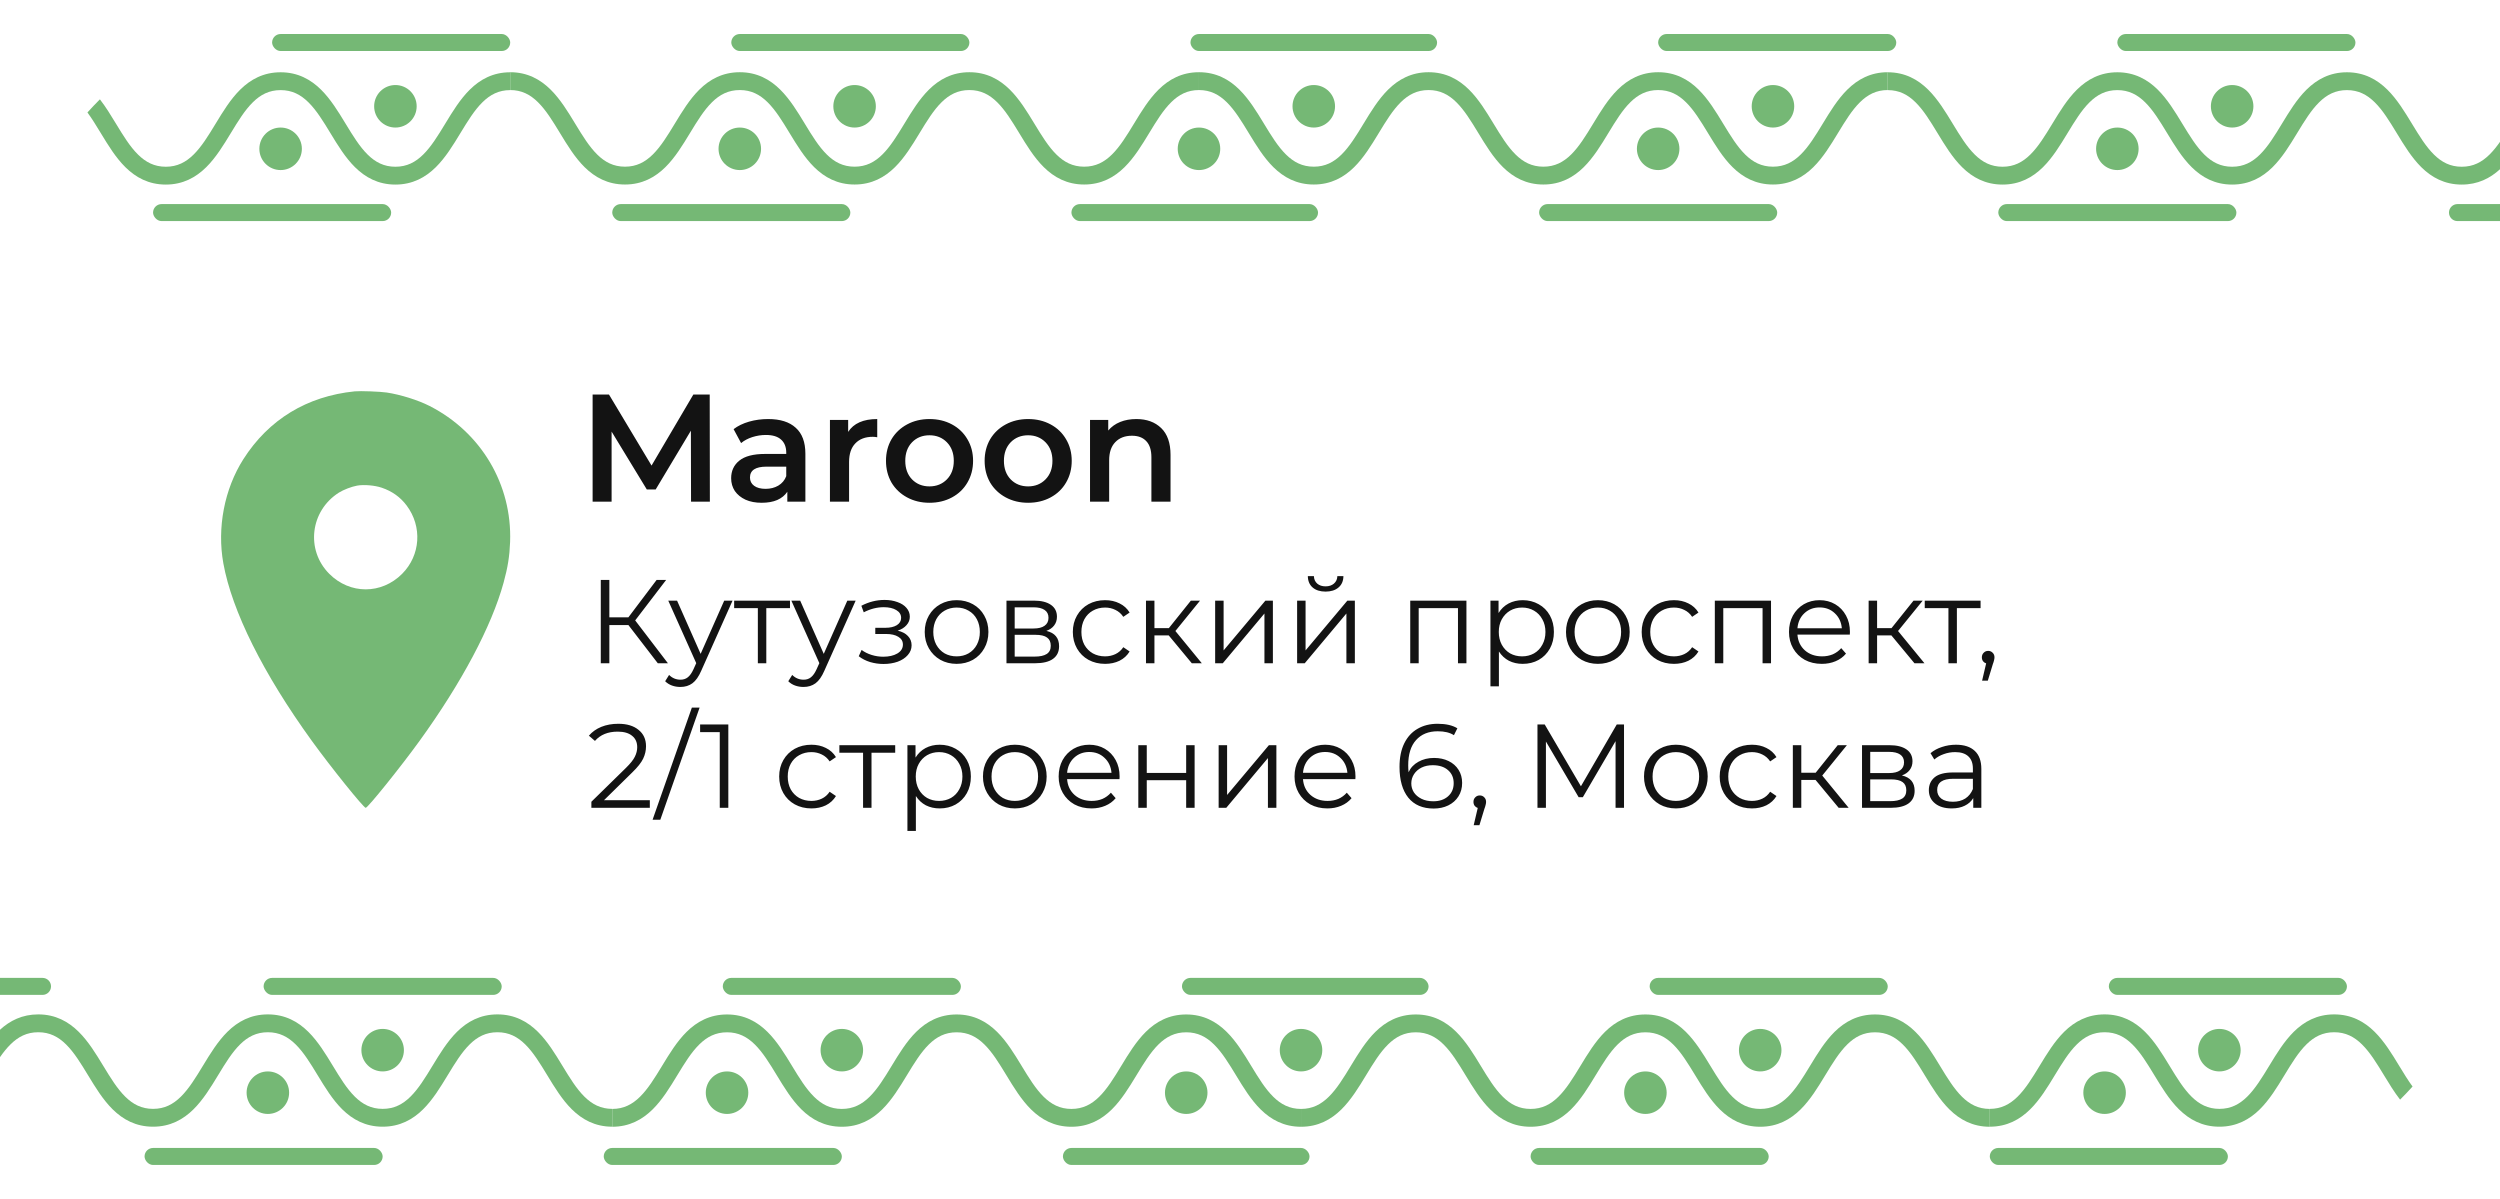 <svg width="294" height="141" viewBox="0 0 294 141" fill="none" xmlns="http://www.w3.org/2000/svg">
<g filter="url(#filter0_b_1011_61355)">
<path d="M0 40C0 17.909 17.909 0 40 0H294V101C294 123.091 276.091 141 254 141H0V40Z" fill="white" fill-opacity="0.9"/>
</g>
<path fill-rule="evenodd" clip-rule="evenodd" d="M41.723 46.022C36.095 46.595 31.604 49.327 28.628 53.988C26.388 57.496 25.508 62.075 26.268 66.264C27.284 71.865 30.945 79.208 36.67 87.124C38.894 90.198 42.757 95 43.006 95C43.256 95 47.119 90.198 49.343 87.124C54.293 80.278 57.808 73.662 59.219 68.532C59.715 66.727 59.927 65.405 59.988 63.734C60.234 56.991 56.585 50.83 50.515 47.741C49.164 47.053 47.108 46.408 45.484 46.161C44.728 46.046 42.35 45.958 41.723 46.022ZM44.889 57.353C46.113 57.768 47.08 58.459 47.822 59.449C49.679 61.926 49.457 65.305 47.293 67.479C44.867 69.918 41.146 69.918 38.72 67.479C35.93 64.675 36.478 60.073 39.858 57.929C40.379 57.599 41.347 57.227 41.991 57.11C42.785 56.966 44.061 57.073 44.889 57.353Z" fill="#75B875"/>
<path d="M73.9 73.506H71.66V78H70.652V68.2H71.66V72.596H73.9L77.218 68.2H78.338L74.698 72.96L78.548 78H77.358L73.9 73.506ZM86.147 70.636L82.465 78.882C82.166 79.573 81.821 80.063 81.429 80.352C81.037 80.641 80.565 80.786 80.015 80.786C79.66 80.786 79.329 80.73 79.021 80.618C78.713 80.506 78.447 80.338 78.223 80.114L78.685 79.372C79.058 79.745 79.506 79.932 80.029 79.932C80.365 79.932 80.649 79.839 80.883 79.652C81.125 79.465 81.349 79.148 81.555 78.7L81.877 77.986L78.587 70.636H79.623L82.395 76.894L85.167 70.636H86.147ZM92.903 71.518H90.117V78H89.123V71.518H86.337V70.636H92.903V71.518ZM100.625 70.636L96.943 78.882C96.644 79.573 96.299 80.063 95.907 80.352C95.515 80.641 95.044 80.786 94.493 80.786C94.138 80.786 93.807 80.73 93.499 80.618C93.191 80.506 92.925 80.338 92.701 80.114L93.163 79.372C93.537 79.745 93.984 79.932 94.507 79.932C94.843 79.932 95.128 79.839 95.361 79.652C95.604 79.465 95.828 79.148 96.033 78.7L96.355 77.986L93.065 70.636H94.101L96.873 76.894L99.645 70.636H100.625ZM105.566 74.164C106.089 74.285 106.49 74.495 106.77 74.794C107.06 75.093 107.204 75.457 107.204 75.886C107.204 76.315 107.055 76.698 106.756 77.034C106.467 77.37 106.07 77.631 105.566 77.818C105.062 77.995 104.507 78.084 103.9 78.084C103.368 78.084 102.846 78.009 102.332 77.86C101.819 77.701 101.371 77.473 100.988 77.174L101.324 76.432C101.66 76.684 102.052 76.88 102.5 77.02C102.948 77.16 103.401 77.23 103.858 77.23C104.54 77.23 105.095 77.104 105.524 76.852C105.963 76.591 106.182 76.241 106.182 75.802C106.182 75.41 106.005 75.107 105.65 74.892C105.296 74.668 104.81 74.556 104.194 74.556H102.934V73.828H104.138C104.689 73.828 105.132 73.725 105.468 73.52C105.804 73.305 105.972 73.021 105.972 72.666C105.972 72.274 105.781 71.966 105.398 71.742C105.025 71.518 104.535 71.406 103.928 71.406C103.135 71.406 102.351 71.607 101.576 72.008L101.296 71.238C102.174 70.781 103.084 70.552 104.026 70.552C104.586 70.552 105.09 70.636 105.538 70.804C105.996 70.963 106.35 71.191 106.602 71.49C106.864 71.789 106.994 72.134 106.994 72.526C106.994 72.899 106.864 73.231 106.602 73.52C106.35 73.809 106.005 74.024 105.566 74.164ZM112.499 78.07C111.79 78.07 111.15 77.911 110.581 77.594C110.012 77.267 109.564 76.819 109.237 76.25C108.91 75.681 108.747 75.037 108.747 74.318C108.747 73.599 108.91 72.955 109.237 72.386C109.564 71.817 110.012 71.373 110.581 71.056C111.15 70.739 111.79 70.58 112.499 70.58C113.208 70.58 113.848 70.739 114.417 71.056C114.986 71.373 115.43 71.817 115.747 72.386C116.074 72.955 116.237 73.599 116.237 74.318C116.237 75.037 116.074 75.681 115.747 76.25C115.43 76.819 114.986 77.267 114.417 77.594C113.848 77.911 113.208 78.07 112.499 78.07ZM112.499 77.188C113.022 77.188 113.488 77.071 113.899 76.838C114.319 76.595 114.646 76.255 114.879 75.816C115.112 75.377 115.229 74.878 115.229 74.318C115.229 73.758 115.112 73.259 114.879 72.82C114.646 72.381 114.319 72.045 113.899 71.812C113.488 71.569 113.022 71.448 112.499 71.448C111.976 71.448 111.505 71.569 111.085 71.812C110.674 72.045 110.348 72.381 110.105 72.82C109.872 73.259 109.755 73.758 109.755 74.318C109.755 74.878 109.872 75.377 110.105 75.816C110.348 76.255 110.674 76.595 111.085 76.838C111.505 77.071 111.976 77.188 112.499 77.188ZM123.051 74.192C124.05 74.425 124.549 75.027 124.549 75.998C124.549 76.642 124.311 77.137 123.835 77.482C123.359 77.827 122.65 78 121.707 78H118.361V70.636H121.609C122.449 70.636 123.107 70.799 123.583 71.126C124.059 71.453 124.297 71.919 124.297 72.526C124.297 72.927 124.185 73.273 123.961 73.562C123.747 73.842 123.443 74.052 123.051 74.192ZM119.327 73.912H121.539C122.109 73.912 122.543 73.805 122.841 73.59C123.149 73.375 123.303 73.063 123.303 72.652C123.303 72.241 123.149 71.933 122.841 71.728C122.543 71.523 122.109 71.42 121.539 71.42H119.327V73.912ZM121.665 77.216C122.3 77.216 122.776 77.113 123.093 76.908C123.411 76.703 123.569 76.381 123.569 75.942C123.569 75.503 123.425 75.181 123.135 74.976C122.846 74.761 122.389 74.654 121.763 74.654H119.327V77.216H121.665ZM129.959 78.07C129.231 78.07 128.578 77.911 127.999 77.594C127.43 77.277 126.982 76.833 126.655 76.264C126.328 75.685 126.165 75.037 126.165 74.318C126.165 73.599 126.328 72.955 126.655 72.386C126.982 71.817 127.43 71.373 127.999 71.056C128.578 70.739 129.231 70.58 129.959 70.58C130.594 70.58 131.158 70.706 131.653 70.958C132.157 71.201 132.554 71.56 132.843 72.036L132.101 72.54C131.858 72.176 131.55 71.905 131.177 71.728C130.804 71.541 130.398 71.448 129.959 71.448C129.427 71.448 128.946 71.569 128.517 71.812C128.097 72.045 127.766 72.381 127.523 72.82C127.29 73.259 127.173 73.758 127.173 74.318C127.173 74.887 127.29 75.391 127.523 75.83C127.766 76.259 128.097 76.595 128.517 76.838C128.946 77.071 129.427 77.188 129.959 77.188C130.398 77.188 130.804 77.099 131.177 76.922C131.55 76.745 131.858 76.474 132.101 76.11L132.843 76.614C132.554 77.09 132.157 77.454 131.653 77.706C131.149 77.949 130.584 78.07 129.959 78.07ZM137.442 74.724H135.762V78H134.768V70.636H135.762V73.87H137.456L140.046 70.636H141.124L138.226 74.206L141.334 78H140.158L137.442 74.724ZM142.902 70.636H143.896V76.488L148.81 70.636H149.692V78H148.698V72.148L143.798 78H142.902V70.636ZM152.541 70.636H153.535V76.488L158.449 70.636H159.331V78H158.337V72.148L153.437 78H152.541V70.636ZM155.887 69.572C155.252 69.572 154.748 69.413 154.375 69.096C154.002 68.779 153.81 68.331 153.801 67.752H154.515C154.524 68.116 154.655 68.41 154.907 68.634C155.159 68.849 155.486 68.956 155.887 68.956C156.288 68.956 156.615 68.849 156.867 68.634C157.128 68.41 157.264 68.116 157.273 67.752H157.987C157.978 68.331 157.782 68.779 157.399 69.096C157.026 69.413 156.522 69.572 155.887 69.572ZM172.452 70.636V78H171.458V71.518H166.838V78H165.844V70.636H172.452ZM179.071 70.58C179.762 70.58 180.387 70.739 180.947 71.056C181.507 71.364 181.946 71.803 182.263 72.372C182.581 72.941 182.739 73.59 182.739 74.318C182.739 75.055 182.581 75.709 182.263 76.278C181.946 76.847 181.507 77.291 180.947 77.608C180.397 77.916 179.771 78.07 179.071 78.07C178.474 78.07 177.933 77.949 177.447 77.706C176.971 77.454 176.579 77.09 176.271 76.614V80.716H175.277V70.636H176.229V72.092C176.528 71.607 176.92 71.233 177.405 70.972C177.9 70.711 178.455 70.58 179.071 70.58ZM179.001 77.188C179.515 77.188 179.981 77.071 180.401 76.838C180.821 76.595 181.148 76.255 181.381 75.816C181.624 75.377 181.745 74.878 181.745 74.318C181.745 73.758 181.624 73.263 181.381 72.834C181.148 72.395 180.821 72.055 180.401 71.812C179.981 71.569 179.515 71.448 179.001 71.448C178.479 71.448 178.007 71.569 177.587 71.812C177.177 72.055 176.85 72.395 176.607 72.834C176.374 73.263 176.257 73.758 176.257 74.318C176.257 74.878 176.374 75.377 176.607 75.816C176.85 76.255 177.177 76.595 177.587 76.838C178.007 77.071 178.479 77.188 179.001 77.188ZM187.913 78.07C187.204 78.07 186.564 77.911 185.995 77.594C185.426 77.267 184.978 76.819 184.651 76.25C184.324 75.681 184.161 75.037 184.161 74.318C184.161 73.599 184.324 72.955 184.651 72.386C184.978 71.817 185.426 71.373 185.995 71.056C186.564 70.739 187.204 70.58 187.913 70.58C188.622 70.58 189.262 70.739 189.831 71.056C190.4 71.373 190.844 71.817 191.161 72.386C191.488 72.955 191.651 73.599 191.651 74.318C191.651 75.037 191.488 75.681 191.161 76.25C190.844 76.819 190.4 77.267 189.831 77.594C189.262 77.911 188.622 78.07 187.913 78.07ZM187.913 77.188C188.436 77.188 188.902 77.071 189.313 76.838C189.733 76.595 190.06 76.255 190.293 75.816C190.526 75.377 190.643 74.878 190.643 74.318C190.643 73.758 190.526 73.259 190.293 72.82C190.06 72.381 189.733 72.045 189.313 71.812C188.902 71.569 188.436 71.448 187.913 71.448C187.39 71.448 186.919 71.569 186.499 71.812C186.088 72.045 185.762 72.381 185.519 72.82C185.286 73.259 185.169 73.758 185.169 74.318C185.169 74.878 185.286 75.377 185.519 75.816C185.762 76.255 186.088 76.595 186.499 76.838C186.919 77.071 187.39 77.188 187.913 77.188ZM196.855 78.07C196.127 78.07 195.474 77.911 194.895 77.594C194.326 77.277 193.878 76.833 193.551 76.264C193.225 75.685 193.061 75.037 193.061 74.318C193.061 73.599 193.225 72.955 193.551 72.386C193.878 71.817 194.326 71.373 194.895 71.056C195.474 70.739 196.127 70.58 196.855 70.58C197.49 70.58 198.055 70.706 198.549 70.958C199.053 71.201 199.45 71.56 199.739 72.036L198.997 72.54C198.755 72.176 198.447 71.905 198.073 71.728C197.7 71.541 197.294 71.448 196.855 71.448C196.323 71.448 195.843 71.569 195.413 71.812C194.993 72.045 194.662 72.381 194.419 72.82C194.186 73.259 194.069 73.758 194.069 74.318C194.069 74.887 194.186 75.391 194.419 75.83C194.662 76.259 194.993 76.595 195.413 76.838C195.843 77.071 196.323 77.188 196.855 77.188C197.294 77.188 197.7 77.099 198.073 76.922C198.447 76.745 198.755 76.474 198.997 76.11L199.739 76.614C199.45 77.09 199.053 77.454 198.549 77.706C198.045 77.949 197.481 78.07 196.855 78.07ZM208.272 70.636V78H207.278V71.518H202.658V78H201.664V70.636H208.272ZM217.538 74.626H211.378C211.434 75.391 211.728 76.012 212.26 76.488C212.792 76.955 213.464 77.188 214.276 77.188C214.733 77.188 215.153 77.109 215.536 76.95C215.918 76.782 216.25 76.539 216.53 76.222L217.09 76.866C216.763 77.258 216.352 77.557 215.858 77.762C215.372 77.967 214.836 78.07 214.248 78.07C213.492 78.07 212.82 77.911 212.232 77.594C211.653 77.267 211.2 76.819 210.874 76.25C210.547 75.681 210.384 75.037 210.384 74.318C210.384 73.599 210.538 72.955 210.846 72.386C211.163 71.817 211.592 71.373 212.134 71.056C212.684 70.739 213.3 70.58 213.982 70.58C214.663 70.58 215.274 70.739 215.816 71.056C216.357 71.373 216.782 71.817 217.09 72.386C217.398 72.946 217.552 73.59 217.552 74.318L217.538 74.626ZM213.982 71.434C213.272 71.434 212.675 71.663 212.19 72.12C211.714 72.568 211.443 73.156 211.378 73.884H216.6C216.534 73.156 216.259 72.568 215.774 72.12C215.298 71.663 214.7 71.434 213.982 71.434ZM222.426 74.724H220.746V78H219.752V70.636H220.746V73.87H222.44L225.03 70.636H226.108L223.21 74.206L226.318 78H225.142L222.426 74.724ZM232.916 71.518H230.13V78H229.136V71.518H226.35V70.636H232.916V71.518ZM233.809 76.544C234.023 76.544 234.201 76.619 234.341 76.768C234.481 76.908 234.551 77.085 234.551 77.3C234.551 77.412 234.532 77.533 234.495 77.664C234.467 77.795 234.42 77.944 234.355 78.112L233.767 80.044H233.095L233.571 78.014C233.421 77.967 233.3 77.883 233.207 77.762C233.113 77.631 233.067 77.477 233.067 77.3C233.067 77.085 233.137 76.908 233.277 76.768C233.417 76.619 233.594 76.544 233.809 76.544ZM76.42 94.104V95H69.546V94.286L73.62 90.296C74.133 89.792 74.479 89.358 74.656 88.994C74.843 88.621 74.936 88.247 74.936 87.874C74.936 87.295 74.735 86.847 74.334 86.53C73.942 86.203 73.377 86.04 72.64 86.04C71.492 86.04 70.601 86.404 69.966 87.132L69.252 86.516C69.635 86.068 70.12 85.723 70.708 85.48C71.305 85.237 71.977 85.116 72.724 85.116C73.723 85.116 74.511 85.354 75.09 85.83C75.678 86.297 75.972 86.941 75.972 87.762C75.972 88.266 75.86 88.751 75.636 89.218C75.412 89.685 74.987 90.221 74.362 90.828L71.03 94.104H76.42ZM81.364 83.212H82.274L77.654 96.4H76.744L81.364 83.212ZM85.651 85.2V95H84.643V86.096H82.333V85.2H85.651ZM95.424 95.07C94.696 95.07 94.042 94.911 93.464 94.594C92.894 94.277 92.446 93.833 92.12 93.264C91.793 92.685 91.63 92.037 91.63 91.318C91.63 90.599 91.793 89.955 92.12 89.386C92.446 88.817 92.894 88.373 93.464 88.056C94.042 87.739 94.696 87.58 95.424 87.58C96.058 87.58 96.623 87.706 97.118 87.958C97.622 88.201 98.018 88.56 98.308 89.036L97.566 89.54C97.323 89.176 97.015 88.905 96.642 88.728C96.268 88.541 95.862 88.448 95.424 88.448C94.892 88.448 94.411 88.569 93.982 88.812C93.562 89.045 93.23 89.381 92.988 89.82C92.754 90.259 92.638 90.758 92.638 91.318C92.638 91.887 92.754 92.391 92.988 92.83C93.23 93.259 93.562 93.595 93.982 93.838C94.411 94.071 94.892 94.188 95.424 94.188C95.862 94.188 96.268 94.099 96.642 93.922C97.015 93.745 97.323 93.474 97.566 93.11L98.308 93.614C98.018 94.09 97.622 94.454 97.118 94.706C96.614 94.949 96.049 95.07 95.424 95.07ZM105.276 88.518H102.49V95H101.496V88.518H98.71V87.636H105.276V88.518ZM110.507 87.58C111.197 87.58 111.823 87.739 112.383 88.056C112.943 88.364 113.381 88.803 113.699 89.372C114.016 89.941 114.175 90.59 114.175 91.318C114.175 92.055 114.016 92.709 113.699 93.278C113.381 93.847 112.943 94.291 112.383 94.608C111.832 94.916 111.207 95.07 110.507 95.07C109.909 95.07 109.368 94.949 108.883 94.706C108.407 94.454 108.015 94.09 107.707 93.614V97.716H106.713V87.636H107.665V89.092C107.963 88.607 108.355 88.233 108.841 87.972C109.335 87.711 109.891 87.58 110.507 87.58ZM110.437 94.188C110.95 94.188 111.417 94.071 111.837 93.838C112.257 93.595 112.583 93.255 112.817 92.816C113.059 92.377 113.181 91.878 113.181 91.318C113.181 90.758 113.059 90.263 112.817 89.834C112.583 89.395 112.257 89.055 111.837 88.812C111.417 88.569 110.95 88.448 110.437 88.448C109.914 88.448 109.443 88.569 109.023 88.812C108.612 89.055 108.285 89.395 108.043 89.834C107.809 90.263 107.693 90.758 107.693 91.318C107.693 91.878 107.809 92.377 108.043 92.816C108.285 93.255 108.612 93.595 109.023 93.838C109.443 94.071 109.914 94.188 110.437 94.188ZM119.348 95.07C118.639 95.07 118 94.911 117.43 94.594C116.861 94.267 116.413 93.819 116.086 93.25C115.76 92.681 115.596 92.037 115.596 91.318C115.596 90.599 115.76 89.955 116.086 89.386C116.413 88.817 116.861 88.373 117.43 88.056C118 87.739 118.639 87.58 119.348 87.58C120.058 87.58 120.697 87.739 121.266 88.056C121.836 88.373 122.279 88.817 122.596 89.386C122.923 89.955 123.086 90.599 123.086 91.318C123.086 92.037 122.923 92.681 122.596 93.25C122.279 93.819 121.836 94.267 121.266 94.594C120.697 94.911 120.058 95.07 119.348 95.07ZM119.348 94.188C119.871 94.188 120.338 94.071 120.748 93.838C121.168 93.595 121.495 93.255 121.728 92.816C121.962 92.377 122.078 91.878 122.078 91.318C122.078 90.758 121.962 90.259 121.728 89.82C121.495 89.381 121.168 89.045 120.748 88.812C120.338 88.569 119.871 88.448 119.348 88.448C118.826 88.448 118.354 88.569 117.934 88.812C117.524 89.045 117.197 89.381 116.954 89.82C116.721 90.259 116.604 90.758 116.604 91.318C116.604 91.878 116.721 92.377 116.954 92.816C117.197 93.255 117.524 93.595 117.934 93.838C118.354 94.071 118.826 94.188 119.348 94.188ZM131.651 91.626H125.491C125.547 92.391 125.841 93.012 126.373 93.488C126.905 93.955 127.577 94.188 128.389 94.188C128.846 94.188 129.266 94.109 129.649 93.95C130.032 93.782 130.363 93.539 130.643 93.222L131.203 93.866C130.876 94.258 130.466 94.557 129.971 94.762C129.486 94.967 128.949 95.07 128.361 95.07C127.605 95.07 126.933 94.911 126.345 94.594C125.766 94.267 125.314 93.819 124.987 93.25C124.66 92.681 124.497 92.037 124.497 91.318C124.497 90.599 124.651 89.955 124.959 89.386C125.276 88.817 125.706 88.373 126.247 88.056C126.798 87.739 127.414 87.58 128.095 87.58C128.776 87.58 129.388 87.739 129.929 88.056C130.47 88.373 130.895 88.817 131.203 89.386C131.511 89.946 131.665 90.59 131.665 91.318L131.651 91.626ZM128.095 88.434C127.386 88.434 126.788 88.663 126.303 89.12C125.827 89.568 125.556 90.156 125.491 90.884H130.713C130.648 90.156 130.372 89.568 129.887 89.12C129.411 88.663 128.814 88.434 128.095 88.434ZM133.865 87.636H134.859V90.898H139.493V87.636H140.487V95H139.493V91.752H134.859V95H133.865V87.636ZM143.312 87.636H144.306V93.488L149.22 87.636H150.102V95H149.108V89.148L144.208 95H143.312V87.636ZM159.391 91.626H153.231C153.287 92.391 153.581 93.012 154.113 93.488C154.645 93.955 155.317 94.188 156.129 94.188C156.586 94.188 157.006 94.109 157.389 93.95C157.772 93.782 158.103 93.539 158.383 93.222L158.943 93.866C158.616 94.258 158.206 94.557 157.711 94.762C157.226 94.967 156.689 95.07 156.101 95.07C155.345 95.07 154.673 94.911 154.085 94.594C153.506 94.267 153.054 93.819 152.727 93.25C152.4 92.681 152.237 92.037 152.237 91.318C152.237 90.599 152.391 89.955 152.699 89.386C153.016 88.817 153.446 88.373 153.987 88.056C154.538 87.739 155.154 87.58 155.835 87.58C156.516 87.58 157.128 87.739 157.669 88.056C158.21 88.373 158.635 88.817 158.943 89.386C159.251 89.946 159.405 90.59 159.405 91.318L159.391 91.626ZM155.835 88.434C155.126 88.434 154.528 88.663 154.043 89.12C153.567 89.568 153.296 90.156 153.231 90.884H158.453C158.388 90.156 158.112 89.568 157.627 89.12C157.151 88.663 156.554 88.434 155.835 88.434ZM168.643 89.134C169.287 89.134 169.857 89.255 170.351 89.498C170.855 89.741 171.247 90.086 171.527 90.534C171.807 90.973 171.947 91.486 171.947 92.074C171.947 92.671 171.803 93.199 171.513 93.656C171.224 94.113 170.823 94.468 170.309 94.72C169.805 94.963 169.236 95.084 168.601 95.084C167.304 95.084 166.31 94.659 165.619 93.81C164.929 92.951 164.583 91.743 164.583 90.184C164.583 89.092 164.77 88.168 165.143 87.412C165.517 86.656 166.039 86.087 166.711 85.704C167.383 85.312 168.167 85.116 169.063 85.116C170.034 85.116 170.809 85.293 171.387 85.648L170.981 86.46C170.515 86.152 169.88 85.998 169.077 85.998C167.995 85.998 167.145 86.343 166.529 87.034C165.913 87.715 165.605 88.709 165.605 90.016C165.605 90.249 165.619 90.515 165.647 90.814C165.89 90.282 166.277 89.871 166.809 89.582C167.341 89.283 167.953 89.134 168.643 89.134ZM168.559 94.23C169.269 94.23 169.843 94.039 170.281 93.656C170.729 93.264 170.953 92.746 170.953 92.102C170.953 91.458 170.729 90.945 170.281 90.562C169.843 90.179 169.245 89.988 168.489 89.988C167.995 89.988 167.556 90.081 167.173 90.268C166.8 90.455 166.506 90.711 166.291 91.038C166.077 91.365 165.969 91.729 165.969 92.13C165.969 92.503 166.067 92.849 166.263 93.166C166.469 93.483 166.767 93.74 167.159 93.936C167.551 94.132 168.018 94.23 168.559 94.23ZM174.021 93.544C174.236 93.544 174.413 93.619 174.553 93.768C174.693 93.908 174.763 94.085 174.763 94.3C174.763 94.412 174.745 94.533 174.707 94.664C174.679 94.795 174.633 94.944 174.567 95.112L173.979 97.044H173.307L173.783 95.014C173.634 94.967 173.513 94.883 173.419 94.762C173.326 94.631 173.279 94.477 173.279 94.3C173.279 94.085 173.349 93.908 173.489 93.768C173.629 93.619 173.807 93.544 174.021 93.544ZM190.984 85.2V95H189.99V87.16L186.14 93.754H185.65L181.8 87.202V95H180.806V85.2H181.66L185.916 92.466L190.13 85.2H190.984ZM197.087 95.07C196.377 95.07 195.738 94.911 195.169 94.594C194.599 94.267 194.151 93.819 193.825 93.25C193.498 92.681 193.335 92.037 193.335 91.318C193.335 90.599 193.498 89.955 193.825 89.386C194.151 88.817 194.599 88.373 195.169 88.056C195.738 87.739 196.377 87.58 197.087 87.58C197.796 87.58 198.435 87.739 199.005 88.056C199.574 88.373 200.017 88.817 200.335 89.386C200.661 89.955 200.825 90.599 200.825 91.318C200.825 92.037 200.661 92.681 200.335 93.25C200.017 93.819 199.574 94.267 199.005 94.594C198.435 94.911 197.796 95.07 197.087 95.07ZM197.087 94.188C197.609 94.188 198.076 94.071 198.487 93.838C198.907 93.595 199.233 93.255 199.467 92.816C199.7 92.377 199.817 91.878 199.817 91.318C199.817 90.758 199.7 90.259 199.467 89.82C199.233 89.381 198.907 89.045 198.487 88.812C198.076 88.569 197.609 88.448 197.087 88.448C196.564 88.448 196.093 88.569 195.673 88.812C195.262 89.045 194.935 89.381 194.693 89.82C194.459 90.259 194.343 90.758 194.343 91.318C194.343 91.878 194.459 92.377 194.693 92.816C194.935 93.255 195.262 93.595 195.673 93.838C196.093 94.071 196.564 94.188 197.087 94.188ZM206.029 95.07C205.301 95.07 204.648 94.911 204.069 94.594C203.5 94.277 203.052 93.833 202.725 93.264C202.398 92.685 202.235 92.037 202.235 91.318C202.235 90.599 202.398 89.955 202.725 89.386C203.052 88.817 203.5 88.373 204.069 88.056C204.648 87.739 205.301 87.58 206.029 87.58C206.664 87.58 207.228 87.706 207.723 87.958C208.227 88.201 208.624 88.56 208.913 89.036L208.171 89.54C207.928 89.176 207.62 88.905 207.247 88.728C206.874 88.541 206.468 88.448 206.029 88.448C205.497 88.448 205.016 88.569 204.587 88.812C204.167 89.045 203.836 89.381 203.593 89.82C203.36 90.259 203.243 90.758 203.243 91.318C203.243 91.887 203.36 92.391 203.593 92.83C203.836 93.259 204.167 93.595 204.587 93.838C205.016 94.071 205.497 94.188 206.029 94.188C206.468 94.188 206.874 94.099 207.247 93.922C207.62 93.745 207.928 93.474 208.171 93.11L208.913 93.614C208.624 94.09 208.227 94.454 207.723 94.706C207.219 94.949 206.654 95.07 206.029 95.07ZM213.512 91.724H211.832V95H210.838V87.636H211.832V90.87H213.526L216.116 87.636H217.194L214.296 91.206L217.404 95H216.228L213.512 91.724ZM223.663 91.192C224.661 91.425 225.161 92.027 225.161 92.998C225.161 93.642 224.923 94.137 224.447 94.482C223.971 94.827 223.261 95 222.319 95H218.973V87.636H222.221C223.061 87.636 223.719 87.799 224.195 88.126C224.671 88.453 224.909 88.919 224.909 89.526C224.909 89.927 224.797 90.273 224.573 90.562C224.358 90.842 224.055 91.052 223.663 91.192ZM219.939 90.912H222.151C222.72 90.912 223.154 90.805 223.453 90.59C223.761 90.375 223.915 90.063 223.915 89.652C223.915 89.241 223.761 88.933 223.453 88.728C223.154 88.523 222.72 88.42 222.151 88.42H219.939V90.912ZM222.277 94.216C222.911 94.216 223.387 94.113 223.705 93.908C224.022 93.703 224.181 93.381 224.181 92.942C224.181 92.503 224.036 92.181 223.747 91.976C223.457 91.761 223 91.654 222.375 91.654H219.939V94.216H222.277ZM230.024 87.58C230.986 87.58 231.723 87.823 232.236 88.308C232.75 88.784 233.006 89.493 233.006 90.436V95H232.054V93.852C231.83 94.235 231.499 94.533 231.06 94.748C230.631 94.963 230.118 95.07 229.52 95.07C228.699 95.07 228.046 94.874 227.56 94.482C227.075 94.09 226.832 93.572 226.832 92.928C226.832 92.303 227.056 91.799 227.504 91.416C227.962 91.033 228.685 90.842 229.674 90.842H232.012V90.394C232.012 89.759 231.835 89.279 231.48 88.952C231.126 88.616 230.608 88.448 229.926 88.448C229.46 88.448 229.012 88.527 228.582 88.686C228.153 88.835 227.784 89.045 227.476 89.316L227.028 88.574C227.402 88.257 227.85 88.014 228.372 87.846C228.895 87.669 229.446 87.58 230.024 87.58ZM229.674 94.286C230.234 94.286 230.715 94.16 231.116 93.908C231.518 93.647 231.816 93.273 232.012 92.788V91.584H229.702C228.442 91.584 227.812 92.023 227.812 92.9C227.812 93.329 227.976 93.67 228.302 93.922C228.629 94.165 229.086 94.286 229.674 94.286Z" fill="#131313"/>
<path d="M81.266 59L81.248 50.648L77.108 57.56H76.064L71.924 50.756V59H69.692V46.4H71.618L76.622 54.752L81.536 46.4H83.462L83.48 59H81.266ZM90.339 49.28C91.755 49.28 92.835 49.622 93.579 50.306C94.335 50.978 94.713 51.998 94.713 53.366V59H92.589V57.83C92.313 58.25 91.917 58.574 91.401 58.802C90.897 59.018 90.285 59.126 89.565 59.126C88.845 59.126 88.215 59.006 87.675 58.766C87.135 58.514 86.715 58.172 86.415 57.74C86.127 57.296 85.983 56.798 85.983 56.246C85.983 55.382 86.301 54.692 86.937 54.176C87.585 53.648 88.599 53.384 89.979 53.384H92.463V53.24C92.463 52.568 92.259 52.052 91.851 51.692C91.455 51.332 90.861 51.152 90.069 51.152C89.529 51.152 88.995 51.236 88.467 51.404C87.951 51.572 87.513 51.806 87.153 52.106L86.271 50.468C86.775 50.084 87.381 49.79 88.089 49.586C88.797 49.382 89.547 49.28 90.339 49.28ZM90.033 57.488C90.597 57.488 91.095 57.362 91.527 57.11C91.971 56.846 92.283 56.474 92.463 55.994V54.878H90.141C88.845 54.878 88.197 55.304 88.197 56.156C88.197 56.564 88.359 56.888 88.683 57.128C89.007 57.368 89.457 57.488 90.033 57.488ZM99.743 50.792C100.391 49.784 101.531 49.28 103.163 49.28V51.422C102.971 51.386 102.797 51.368 102.641 51.368C101.765 51.368 101.081 51.626 100.589 52.142C100.097 52.646 99.851 53.378 99.851 54.338V59H97.601V49.388H99.743V50.792ZM109.304 59.126C108.332 59.126 107.456 58.916 106.676 58.496C105.896 58.076 105.284 57.494 104.84 56.75C104.408 55.994 104.192 55.142 104.192 54.194C104.192 53.246 104.408 52.4 104.84 51.656C105.284 50.912 105.896 50.33 106.676 49.91C107.456 49.49 108.332 49.28 109.304 49.28C110.288 49.28 111.17 49.49 111.95 49.91C112.73 50.33 113.336 50.912 113.768 51.656C114.212 52.4 114.434 53.246 114.434 54.194C114.434 55.142 114.212 55.994 113.768 56.75C113.336 57.494 112.73 58.076 111.95 58.496C111.17 58.916 110.288 59.126 109.304 59.126ZM109.304 57.2C110.132 57.2 110.816 56.924 111.356 56.372C111.896 55.82 112.166 55.094 112.166 54.194C112.166 53.294 111.896 52.568 111.356 52.016C110.816 51.464 110.132 51.188 109.304 51.188C108.476 51.188 107.792 51.464 107.252 52.016C106.724 52.568 106.46 53.294 106.46 54.194C106.46 55.094 106.724 55.82 107.252 56.372C107.792 56.924 108.476 57.2 109.304 57.2ZM120.905 59.126C119.933 59.126 119.057 58.916 118.277 58.496C117.497 58.076 116.885 57.494 116.441 56.75C116.009 55.994 115.793 55.142 115.793 54.194C115.793 53.246 116.009 52.4 116.441 51.656C116.885 50.912 117.497 50.33 118.277 49.91C119.057 49.49 119.933 49.28 120.905 49.28C121.889 49.28 122.771 49.49 123.551 49.91C124.331 50.33 124.937 50.912 125.369 51.656C125.813 52.4 126.035 53.246 126.035 54.194C126.035 55.142 125.813 55.994 125.369 56.75C124.937 57.494 124.331 58.076 123.551 58.496C122.771 58.916 121.889 59.126 120.905 59.126ZM120.905 57.2C121.733 57.2 122.417 56.924 122.957 56.372C123.497 55.82 123.767 55.094 123.767 54.194C123.767 53.294 123.497 52.568 122.957 52.016C122.417 51.464 121.733 51.188 120.905 51.188C120.077 51.188 119.393 51.464 118.853 52.016C118.325 52.568 118.061 53.294 118.061 54.194C118.061 55.094 118.325 55.82 118.853 56.372C119.393 56.924 120.077 57.2 120.905 57.2ZM133.641 49.28C134.853 49.28 135.825 49.634 136.557 50.342C137.289 51.05 137.655 52.1 137.655 53.492V59H135.405V53.78C135.405 52.94 135.207 52.31 134.811 51.89C134.415 51.458 133.851 51.242 133.119 51.242C132.291 51.242 131.637 51.494 131.157 51.998C130.677 52.49 130.437 53.204 130.437 54.14V59H128.187V49.388H130.329V50.63C130.701 50.186 131.169 49.85 131.733 49.622C132.297 49.394 132.933 49.28 133.641 49.28Z" fill="#131313"/>
<path fill-rule="evenodd" clip-rule="evenodd" d="M213.247 19.66C212.044 20.848 210.525 21.699 208.5 21.699C206.475 21.699 204.956 20.848 203.753 19.66C202.606 18.527 201.706 17.046 200.889 15.7L200.852 15.639C199.992 14.224 199.214 12.956 198.269 12.023C197.363 11.128 196.35 10.59 195 10.59C193.65 10.59 192.637 11.128 191.731 12.023C190.786 12.956 190.008 14.224 189.148 15.639L189.111 15.7C188.294 17.046 187.394 18.527 186.247 19.66C185.044 20.848 183.525 21.699 181.5 21.699C179.474 21.699 177.955 20.848 176.751 19.66C175.603 18.527 174.703 17.044 173.885 15.698L173.849 15.639C172.989 14.224 172.212 12.956 171.267 12.022C170.361 11.128 169.349 10.59 168 10.59C166.65 10.59 165.637 11.128 164.731 12.023C163.786 12.956 163.008 14.224 162.148 15.639L162.111 15.7C161.294 17.046 160.394 18.527 159.247 19.66C158.044 20.848 156.525 21.699 154.5 21.699C152.474 21.699 150.955 20.848 149.751 19.66C148.603 18.527 147.703 17.044 146.885 15.698L146.849 15.639C145.989 14.224 145.212 12.956 144.267 12.022C143.361 11.128 142.349 10.59 141 10.59V8.493C143.025 8.493 144.544 9.344 145.747 10.532C146.894 11.665 147.794 13.146 148.611 14.492L148.648 14.553C149.508 15.968 150.286 17.236 151.231 18.169C152.137 19.064 153.15 19.602 154.5 19.602C155.849 19.602 156.861 19.064 157.767 18.17C158.712 17.236 159.489 15.968 160.349 14.553L160.385 14.494C161.203 13.148 162.103 11.665 163.251 10.532C164.455 9.344 165.974 8.493 168 8.493C170.025 8.493 171.544 9.344 172.747 10.532C173.894 11.665 174.794 13.146 175.611 14.492L175.648 14.553C176.508 15.968 177.286 17.236 178.231 18.169C179.137 19.064 180.15 19.602 181.5 19.602C182.849 19.602 183.861 19.064 184.767 18.17C185.712 17.236 186.489 15.968 187.349 14.553L187.385 14.494C188.203 13.148 189.103 11.665 190.251 10.532C191.455 9.344 192.974 8.493 195 8.493C197.026 8.493 198.545 9.344 199.749 10.532C200.897 11.665 201.797 13.148 202.615 14.494L202.651 14.553C203.511 15.968 204.288 17.236 205.233 18.17C206.139 19.064 207.151 19.602 208.5 19.602C209.849 19.602 210.861 19.064 211.767 18.169C212.713 17.236 213.49 15.968 214.351 14.552C214.363 14.533 214.375 14.513 214.387 14.493C215.205 13.147 216.105 11.665 217.253 10.532C218.456 9.344 219.975 8.493 222 8.493V10.59C220.651 10.59 219.639 11.128 218.733 12.023C217.787 12.956 217.01 14.224 216.149 15.64C216.137 15.659 216.125 15.679 216.113 15.699C215.295 17.045 214.395 18.527 213.247 19.66Z" fill="#75B875"/>
<path fill-rule="evenodd" clip-rule="evenodd" d="M132.247 19.66C131.044 20.848 129.525 21.699 127.5 21.699C125.475 21.699 123.956 20.848 122.753 19.66C121.606 18.527 120.706 17.046 119.889 15.7L119.852 15.639C118.992 14.224 118.214 12.956 117.269 12.023C116.363 11.128 115.35 10.59 114 10.59C112.65 10.59 111.637 11.128 110.731 12.023C109.786 12.956 109.008 14.224 108.148 15.639L108.111 15.7C107.294 17.046 106.394 18.527 105.247 19.66C104.044 20.848 102.525 21.699 100.5 21.699C98.474 21.699 96.955 20.848 95.751 19.66C94.603 18.527 93.703 17.044 92.885 15.698L92.849 15.639C91.989 14.224 91.212 12.956 90.267 12.022C89.361 11.128 88.349 10.59 87 10.59C85.65 10.59 84.637 11.128 83.731 12.023C82.786 12.956 82.008 14.224 81.148 15.639L81.111 15.7C80.294 17.046 79.394 18.527 78.247 19.66C77.044 20.848 75.525 21.699 73.5 21.699C71.474 21.699 69.955 20.848 68.751 19.66C67.603 18.527 66.703 17.044 65.885 15.698L65.849 15.639C64.989 14.224 64.212 12.956 63.267 12.022C62.361 11.128 61.349 10.59 60 10.59V8.493C62.026 8.493 63.544 9.344 64.747 10.532C65.894 11.665 66.794 13.146 67.611 14.492L67.648 14.553C68.508 15.968 69.286 17.236 70.231 18.169C71.137 19.064 72.15 19.602 73.5 19.602C74.849 19.602 75.861 19.064 76.767 18.17C77.712 17.236 78.489 15.968 79.349 14.553L79.385 14.494C80.203 13.148 81.103 11.665 82.251 10.532C83.455 9.344 84.974 8.493 87 8.493C89.025 8.493 90.544 9.344 91.747 10.532C92.894 11.665 93.794 13.146 94.611 14.492L94.648 14.553C95.508 15.968 96.286 17.236 97.231 18.169C98.137 19.064 99.15 19.602 100.5 19.602C101.849 19.602 102.861 19.064 103.767 18.17C104.712 17.236 105.489 15.968 106.349 14.553L106.385 14.494C107.203 13.148 108.103 11.665 109.251 10.532C110.455 9.344 111.974 8.493 114 8.493C116.026 8.493 117.545 9.344 118.749 10.532C119.897 11.665 120.797 13.148 121.615 14.494L121.651 14.553C122.511 15.968 123.288 17.236 124.233 18.17C125.139 19.064 126.151 19.602 127.5 19.602C128.849 19.602 129.861 19.064 130.767 18.169C131.713 17.236 132.49 15.968 133.351 14.552C133.363 14.533 133.375 14.513 133.387 14.493C134.205 13.147 135.105 11.665 136.253 10.532C137.456 9.344 138.975 8.493 141 8.493V10.59C139.651 10.59 138.639 11.128 137.733 12.023C136.787 12.956 136.01 14.224 135.149 15.64C135.137 15.659 135.125 15.679 135.113 15.699C134.295 17.045 133.395 18.527 132.247 19.66Z" fill="#75B875"/>
<rect x="18" y="24" width="28" height="2" rx="1" fill="#75B875"/>
<rect x="72" y="24" width="28" height="2" rx="1" fill="#75B875"/>
<rect x="126" y="24" width="29" height="2" rx="1" fill="#75B875"/>
<rect x="181" y="24" width="28" height="2" rx="1" fill="#75B875"/>
<rect x="235" y="24" width="28" height="2" rx="1" fill="#75B875"/>
<rect x="32" y="4" width="28" height="2" rx="1" fill="#75B875"/>
<rect x="86" y="4" width="28" height="2" rx="1" fill="#75B875"/>
<rect x="140" y="4" width="29" height="2" rx="1" fill="#75B875"/>
<rect x="195" y="4" width="28" height="2" rx="1" fill="#75B875"/>
<rect x="249" y="4" width="28" height="2" rx="1" fill="#75B875"/>
<circle cx="33" cy="17.5" r="2.5" fill="#75B875"/>
<circle cx="87" cy="17.5" r="2.5" fill="#75B875"/>
<circle cx="141" cy="17.5" r="2.5" fill="#75B875"/>
<circle cx="195" cy="17.5" r="2.5" fill="#75B875"/>
<circle cx="249" cy="17.5" r="2.5" fill="#75B875"/>
<circle cx="46.5" cy="12.5" r="2.5" fill="#75B875"/>
<circle cx="100.5" cy="12.5" r="2.5" fill="#75B875"/>
<circle cx="154.5" cy="12.5" r="2.5" fill="#75B875"/>
<circle cx="208.5" cy="12.5" r="2.5" fill="#75B875"/>
<circle cx="262.5" cy="12.5" r="2.5" fill="#75B875"/>
<path d="M288 25C288 24.448 288.448 24 289 24H294V26H289C288.448 26 288 25.552 288 25V25Z" fill="#75B875"/>
<path fill-rule="evenodd" clip-rule="evenodd" d="M294 16.68C293.609 17.239 293.206 17.744 292.767 18.177C291.861 19.072 290.849 19.609 289.5 19.609C288.151 19.609 287.139 19.072 286.233 18.177C285.288 17.244 284.511 15.975 283.651 14.56L283.615 14.501C282.797 13.155 281.897 11.673 280.749 10.539C279.545 9.351 278.026 8.5 276 8.5C273.974 8.5 272.455 9.351 271.251 10.539C270.103 11.672 269.203 13.155 268.385 14.501L268.349 14.56C267.489 15.975 266.712 17.244 265.767 18.177C264.861 19.072 263.849 19.609 262.5 19.609C261.15 19.609 260.137 19.071 259.231 18.177C258.286 17.244 257.508 15.975 256.648 14.56L256.611 14.499C255.794 13.154 254.894 11.672 253.747 10.539C252.544 9.351 251.025 8.5 249 8.5C246.974 8.5 245.455 9.351 244.251 10.539C243.103 11.673 242.203 13.155 241.385 14.501L241.349 14.56C240.489 15.975 239.712 17.244 238.767 18.177C237.861 19.072 236.849 19.609 235.5 19.609C234.15 19.609 233.137 19.071 232.231 18.177C231.286 17.244 230.508 15.975 229.648 14.56L229.611 14.499L229.611 14.499C228.794 13.154 227.894 11.672 226.747 10.539C225.544 9.351 224.025 8.5 222 8.5V10.597C223.349 10.597 224.361 11.135 225.267 12.03C226.212 12.963 226.989 14.231 227.849 15.647L227.885 15.705L227.885 15.705C228.703 17.052 229.603 18.534 230.751 19.667C231.955 20.856 233.474 21.706 235.5 21.706C237.525 21.706 239.044 20.855 240.247 19.667C241.394 18.534 242.294 17.053 243.111 15.707L243.148 15.647C244.008 14.231 244.786 12.963 245.731 12.03C246.637 11.135 247.65 10.597 249 10.597C250.349 10.597 251.361 11.135 252.267 12.03C253.212 12.963 253.989 14.231 254.849 15.647L254.885 15.705C255.703 17.052 256.603 18.534 257.751 19.667C258.955 20.856 260.474 21.706 262.5 21.706C264.525 21.706 266.044 20.855 267.247 19.667C268.394 18.534 269.294 17.053 270.111 15.707L270.148 15.647C271.008 14.231 271.786 12.963 272.731 12.03C273.637 11.135 274.65 10.597 276 10.597C277.35 10.597 278.363 11.135 279.269 12.03C280.214 12.963 280.992 14.231 281.852 15.647L281.889 15.707C282.706 17.053 283.606 18.534 284.753 19.667C285.956 20.855 287.475 21.706 289.5 21.706C291.389 21.706 292.837 20.966 294 19.902V16.68Z" fill="#75B875"/>
<path fill-rule="evenodd" clip-rule="evenodd" d="M10.283 13.225C10.813 13.945 11.315 14.768 11.849 15.647L11.885 15.705C12.703 17.052 13.603 18.534 14.751 19.667C15.955 20.856 17.474 21.706 19.5 21.706C21.525 21.706 23.044 20.855 24.247 19.667C25.393 18.534 26.294 17.053 27.111 15.707L27.148 15.647C28.008 14.231 28.786 12.963 29.731 12.03C30.637 11.135 31.65 10.597 33 10.597C34.35 10.597 35.363 11.135 36.269 12.03C37.214 12.963 37.992 14.231 38.852 15.647L38.889 15.707C39.706 17.053 40.606 18.534 41.753 19.667C42.956 20.855 44.474 21.706 46.5 21.706C48.525 21.706 50.044 20.855 51.247 19.667C52.395 18.534 53.295 17.052 54.113 15.706L54.149 15.647C55.01 14.231 55.787 12.963 56.733 12.03C57.639 11.135 58.651 10.597 60 10.597V8.5C57.974 8.5 56.456 9.351 55.253 10.539C54.105 11.672 53.205 13.154 52.387 14.5L52.351 14.56C51.49 15.975 50.713 17.244 49.767 18.177C48.861 19.072 47.849 19.609 46.5 19.609C45.151 19.609 44.139 19.072 43.233 18.177C42.288 17.244 41.511 15.975 40.651 14.56L40.615 14.501C39.797 13.155 38.897 11.673 37.749 10.539C36.545 9.351 35.026 8.5 33 8.5C30.974 8.5 29.455 9.351 28.251 10.539C27.103 11.672 26.203 13.155 25.385 14.501L25.385 14.501L25.349 14.56C24.489 15.975 23.712 17.244 22.767 18.177C21.861 19.072 20.849 19.609 19.5 19.609C18.15 19.609 17.137 19.071 16.231 18.177C15.286 17.244 14.508 15.975 13.648 14.56L13.611 14.499C13.048 13.572 12.445 12.58 11.749 11.682C11.247 12.183 10.758 12.698 10.283 13.225Z" fill="#75B875"/>
<path fill-rule="evenodd" clip-rule="evenodd" d="M80.753 121.34C81.956 120.152 83.475 119.301 85.5 119.301C87.525 119.301 89.044 120.152 90.247 121.34C91.394 122.473 92.294 123.954 93.111 125.3L93.148 125.361C94.008 126.776 94.786 128.044 95.731 128.977C96.637 129.872 97.65 130.41 99 130.41C100.35 130.41 101.363 129.872 102.269 128.977C103.214 128.044 103.992 126.776 104.852 125.361L104.889 125.3C105.706 123.954 106.606 122.473 107.753 121.34C108.956 120.152 110.475 119.301 112.5 119.301C114.526 119.301 116.045 120.152 117.249 121.34C118.397 122.473 119.297 123.956 120.115 125.302L120.151 125.361C121.011 126.776 121.788 128.044 122.733 128.978C123.639 129.872 124.651 130.41 126 130.41C127.35 130.41 128.363 129.872 129.269 128.977C130.214 128.044 130.992 126.776 131.852 125.361L131.889 125.3C132.706 123.954 133.606 122.473 134.753 121.34C135.956 120.152 137.475 119.301 139.5 119.301C141.526 119.301 143.045 120.152 144.249 121.34C145.397 122.473 146.297 123.956 147.115 125.302L147.151 125.361C148.011 126.776 148.788 128.044 149.733 128.978C150.639 129.872 151.651 130.41 153 130.41V132.507C150.975 132.507 149.456 131.656 148.253 130.468C147.106 129.335 146.206 127.854 145.389 126.508L145.352 126.448C144.492 125.032 143.714 123.764 142.769 122.831C141.863 121.936 140.85 121.398 139.5 121.398C138.151 121.398 137.139 121.936 136.233 122.83C135.288 123.764 134.511 125.032 133.651 126.448L133.615 126.506C132.797 127.852 131.897 129.335 130.749 130.468C129.545 131.656 128.026 132.507 126 132.507C123.975 132.507 122.456 131.656 121.253 130.468C120.106 129.335 119.206 127.854 118.389 126.508L118.352 126.448C117.492 125.032 116.714 123.764 115.769 122.831C114.863 121.936 113.85 121.398 112.5 121.398C111.151 121.398 110.139 121.936 109.233 122.83C108.288 123.764 107.511 125.032 106.651 126.448L106.615 126.506C105.797 127.852 104.897 129.335 103.749 130.468C102.545 131.656 101.026 132.507 99 132.507C96.974 132.507 95.455 131.656 94.251 130.468C93.103 129.335 92.203 127.852 91.385 126.506L91.349 126.448C90.489 125.032 89.712 123.764 88.767 122.83C87.861 121.936 86.849 121.398 85.5 121.398C84.151 121.398 83.139 121.936 82.233 122.831C81.287 123.764 80.51 125.032 79.649 126.448C79.637 126.467 79.625 126.487 79.613 126.507C78.795 127.853 77.895 129.335 76.747 130.468C75.544 131.656 74.025 132.507 72 132.507V130.41C73.349 130.41 74.361 129.872 75.267 128.978C76.213 128.044 76.99 126.776 77.851 125.36C77.863 125.341 77.875 125.321 77.887 125.301C78.705 123.955 79.605 122.473 80.753 121.34Z" fill="#75B875"/>
<path fill-rule="evenodd" clip-rule="evenodd" d="M161.753 121.34C162.956 120.152 164.475 119.301 166.5 119.301C168.525 119.301 170.044 120.152 171.247 121.34C172.394 122.473 173.294 123.954 174.111 125.3L174.148 125.361C175.008 126.776 175.786 128.044 176.731 128.977C177.637 129.872 178.65 130.41 180 130.41C181.35 130.41 182.363 129.872 183.269 128.977C184.214 128.044 184.992 126.776 185.852 125.361L185.889 125.3C186.706 123.954 187.606 122.473 188.753 121.34C189.956 120.152 191.475 119.301 193.5 119.301C195.526 119.301 197.045 120.152 198.249 121.34C199.397 122.473 200.297 123.956 201.115 125.302L201.151 125.361C202.011 126.776 202.788 128.044 203.733 128.978C204.639 129.872 205.651 130.41 207 130.41C208.35 130.41 209.363 129.872 210.269 128.977C211.214 128.044 211.992 126.776 212.852 125.361L212.889 125.3C213.706 123.954 214.606 122.473 215.753 121.34C216.956 120.152 218.475 119.301 220.5 119.301C222.526 119.301 224.045 120.152 225.249 121.34C226.397 122.473 227.297 123.956 228.115 125.302L228.151 125.361C229.011 126.776 229.788 128.044 230.733 128.978C231.639 129.872 232.651 130.41 234 130.41V132.507C231.975 132.507 230.456 131.656 229.253 130.468C228.106 129.335 227.206 127.854 226.389 126.508L226.352 126.448C225.492 125.032 224.714 123.764 223.769 122.831C222.863 121.936 221.85 121.398 220.5 121.398C219.151 121.398 218.139 121.936 217.233 122.83C216.288 123.764 215.511 125.032 214.651 126.448L214.615 126.506C213.797 127.852 212.897 129.335 211.749 130.468C210.545 131.656 209.026 132.507 207 132.507C204.975 132.507 203.456 131.656 202.253 130.468C201.106 129.335 200.206 127.854 199.389 126.508L199.352 126.448C198.492 125.032 197.714 123.764 196.769 122.831C195.863 121.936 194.85 121.398 193.5 121.398C192.151 121.398 191.139 121.936 190.233 122.83C189.288 123.764 188.511 125.032 187.651 126.448L187.615 126.506C186.797 127.852 185.897 129.335 184.749 130.468C183.545 131.656 182.026 132.507 180 132.507C177.974 132.507 176.455 131.656 175.251 130.468C174.103 129.335 173.203 127.852 172.385 126.506L172.349 126.448C171.489 125.032 170.712 123.764 169.767 122.83C168.861 121.936 167.849 121.398 166.5 121.398C165.151 121.398 164.139 121.936 163.233 122.831C162.287 123.764 161.51 125.032 160.649 126.448C160.637 126.467 160.625 126.487 160.613 126.507C159.795 127.853 158.895 129.335 157.747 130.468C156.544 131.656 155.025 132.507 153 132.507V130.41C154.349 130.41 155.361 129.872 156.267 128.978C157.213 128.044 157.99 126.776 158.851 125.36C158.863 125.341 158.875 125.321 158.887 125.301C159.705 123.955 160.605 122.473 161.753 121.34Z" fill="#75B875"/>
<rect x="276" y="117" width="28" height="2" rx="1" transform="rotate(-180 276 117)" fill="#75B875"/>
<rect x="222" y="117" width="28" height="2" rx="1" transform="rotate(-180 222 117)" fill="#75B875"/>
<rect x="168" y="117" width="29" height="2" rx="1" transform="rotate(-180 168 117)" fill="#75B875"/>
<rect x="113" y="117" width="28" height="2" rx="1" transform="rotate(-180 113 117)" fill="#75B875"/>
<rect x="59" y="117" width="28" height="2" rx="1" transform="rotate(-180 59 117)" fill="#75B875"/>
<rect x="262" y="137" width="28" height="2" rx="1" transform="rotate(-180 262 137)" fill="#75B875"/>
<rect x="208" y="137" width="28" height="2" rx="1" transform="rotate(-180 208 137)" fill="#75B875"/>
<rect x="154" y="137" width="29" height="2" rx="1" transform="rotate(-180 154 137)" fill="#75B875"/>
<rect x="99" y="137" width="28" height="2" rx="1" transform="rotate(-180 99 137)" fill="#75B875"/>
<rect x="45" y="137" width="28" height="2" rx="1" transform="rotate(-180 45 137)" fill="#75B875"/>
<circle cx="261" cy="123.5" r="2.5" transform="rotate(-180 261 123.5)" fill="#75B875"/>
<circle cx="207" cy="123.5" r="2.5" transform="rotate(-180 207 123.5)" fill="#75B875"/>
<circle cx="153" cy="123.5" r="2.5" transform="rotate(-180 153 123.5)" fill="#75B875"/>
<circle cx="99" cy="123.5" r="2.5" transform="rotate(-180 99 123.5)" fill="#75B875"/>
<circle cx="45" cy="123.5" r="2.5" transform="rotate(-180 45 123.5)" fill="#75B875"/>
<circle cx="247.5" cy="128.5" r="2.5" transform="rotate(-180 247.5 128.5)" fill="#75B875"/>
<circle cx="193.5" cy="128.5" r="2.5" transform="rotate(-180 193.5 128.5)" fill="#75B875"/>
<circle cx="139.5" cy="128.5" r="2.5" transform="rotate(-180 139.5 128.5)" fill="#75B875"/>
<circle cx="85.5" cy="128.5" r="2.5" transform="rotate(-180 85.5 128.5)" fill="#75B875"/>
<circle cx="31.5" cy="128.5" r="2.5" transform="rotate(-180 31.5 128.5)" fill="#75B875"/>
<path d="M6 116C6 116.552 5.552 117 5 117H0V115H5C5.552 115 6 115.448 6 116V116Z" fill="#75B875"/>
<path fill-rule="evenodd" clip-rule="evenodd" d="M0 124.32C0.391 123.761 0.794 123.256 1.233 122.823C2.139 121.928 3.151 121.391 4.5 121.391C5.849 121.391 6.861 121.928 7.767 122.823C8.712 123.756 9.489 125.025 10.349 126.44L10.385 126.499C11.203 127.845 12.103 129.327 13.251 130.461C14.455 131.649 15.974 132.5 18 132.5C20.026 132.5 21.545 131.649 22.749 130.461C23.897 129.327 24.797 127.845 25.615 126.499L25.651 126.44C26.511 125.025 27.288 123.756 28.233 122.823C29.139 121.928 30.151 121.391 31.5 121.391C32.85 121.391 33.863 121.929 34.769 122.823C35.714 123.756 36.492 125.025 37.352 126.44L37.389 126.501C38.206 127.846 39.106 129.328 40.253 130.461C41.456 131.649 42.974 132.5 45 132.5C47.026 132.5 48.545 131.649 49.749 130.461C50.897 129.327 51.797 127.845 52.615 126.499L52.651 126.44C53.511 125.025 54.288 123.756 55.233 122.823C56.139 121.928 57.151 121.391 58.5 121.391C59.85 121.391 60.863 121.929 61.769 122.823C62.714 123.756 63.492 125.025 64.352 126.44L64.389 126.501L64.389 126.501C65.206 127.846 66.106 129.328 67.253 130.461C68.456 131.649 69.975 132.5 72 132.5V130.403C70.651 130.403 69.639 129.865 68.733 128.97C67.788 128.037 67.011 126.769 66.151 125.353L66.115 125.295L66.115 125.295C65.297 123.948 64.397 122.466 63.249 121.333C62.045 120.144 60.526 119.293 58.5 119.293C56.474 119.293 54.956 120.145 53.753 121.333C52.606 122.466 51.706 123.947 50.889 125.293L50.852 125.353C49.992 126.769 49.214 128.037 48.269 128.97C47.363 129.865 46.35 130.403 45 130.403C43.651 130.403 42.639 129.865 41.733 128.97C40.788 128.037 40.011 126.769 39.151 125.353L39.115 125.295C38.297 123.948 37.397 122.466 36.249 121.333C35.045 120.144 33.526 119.293 31.5 119.293C29.474 119.293 27.956 120.145 26.753 121.333C25.606 122.466 24.706 123.947 23.889 125.293L23.852 125.353C22.992 126.769 22.214 128.037 21.269 128.97C20.363 129.865 19.35 130.403 18 130.403C16.65 130.403 15.637 129.865 14.731 128.97C13.786 128.037 13.008 126.769 12.148 125.353L12.111 125.293C11.294 123.947 10.394 122.466 9.247 121.333C8.044 120.145 6.525 119.293 4.5 119.293C2.611 119.293 1.163 120.034 0 121.098V124.32Z" fill="#75B875"/>
<path fill-rule="evenodd" clip-rule="evenodd" d="M283.717 127.775C283.187 127.055 282.685 126.232 282.151 125.353L282.115 125.295C281.297 123.948 280.397 122.466 279.249 121.333C278.045 120.144 276.526 119.293 274.5 119.293C272.475 119.293 270.956 120.145 269.753 121.333C268.606 122.466 267.706 123.947 266.889 125.293L266.852 125.353C265.992 126.769 265.214 128.037 264.269 128.97C263.363 129.865 262.35 130.403 261 130.403C259.65 130.403 258.637 129.865 257.731 128.97C256.786 128.037 256.008 126.769 255.148 125.353L255.111 125.293C254.294 123.947 253.394 122.466 252.247 121.333C251.044 120.145 249.526 119.293 247.5 119.293C245.475 119.293 243.956 120.145 242.753 121.333C241.605 122.466 240.705 123.948 239.887 125.294L239.851 125.353C238.991 126.769 238.213 128.037 237.268 128.97C236.361 129.865 235.349 130.403 234 130.403V132.5C236.025 132.5 237.544 131.649 238.747 130.461C239.895 129.328 240.795 127.846 241.613 126.5L241.649 126.44C242.51 125.025 243.287 123.756 244.233 122.823C245.139 121.928 246.151 121.391 247.5 121.391C248.849 121.391 249.861 121.928 250.767 122.823C251.712 123.756 252.489 125.025 253.349 126.44L253.385 126.499C254.203 127.845 255.103 129.327 256.251 130.461C257.455 131.649 258.974 132.5 261 132.5C263.026 132.5 264.545 131.649 265.749 130.461C266.897 129.327 267.797 127.845 268.615 126.499L268.615 126.499L268.651 126.44C269.511 125.025 270.288 123.756 271.233 122.823C272.139 121.928 273.151 121.391 274.5 121.391C275.85 121.391 276.863 121.929 277.769 122.823C278.714 123.756 279.492 125.025 280.352 126.44L280.389 126.501C280.952 127.428 281.555 128.42 282.251 129.318C282.753 128.817 283.242 128.302 283.717 127.775Z" fill="#75B875"/>
<defs>
<filter id="filter0_b_1011_61355" x="-4" y="-4" width="302" height="149" filterUnits="userSpaceOnUse" color-interpolation-filters="sRGB">
<feFlood flood-opacity="0" result="BackgroundImageFix"/>
<feGaussianBlur in="BackgroundImage" stdDeviation="2"/>
<feComposite in2="SourceAlpha" operator="in" result="effect1_backgroundBlur_1011_61355"/>
<feBlend mode="normal" in="SourceGraphic" in2="effect1_backgroundBlur_1011_61355" result="shape"/>
</filter>
</defs>
</svg>
